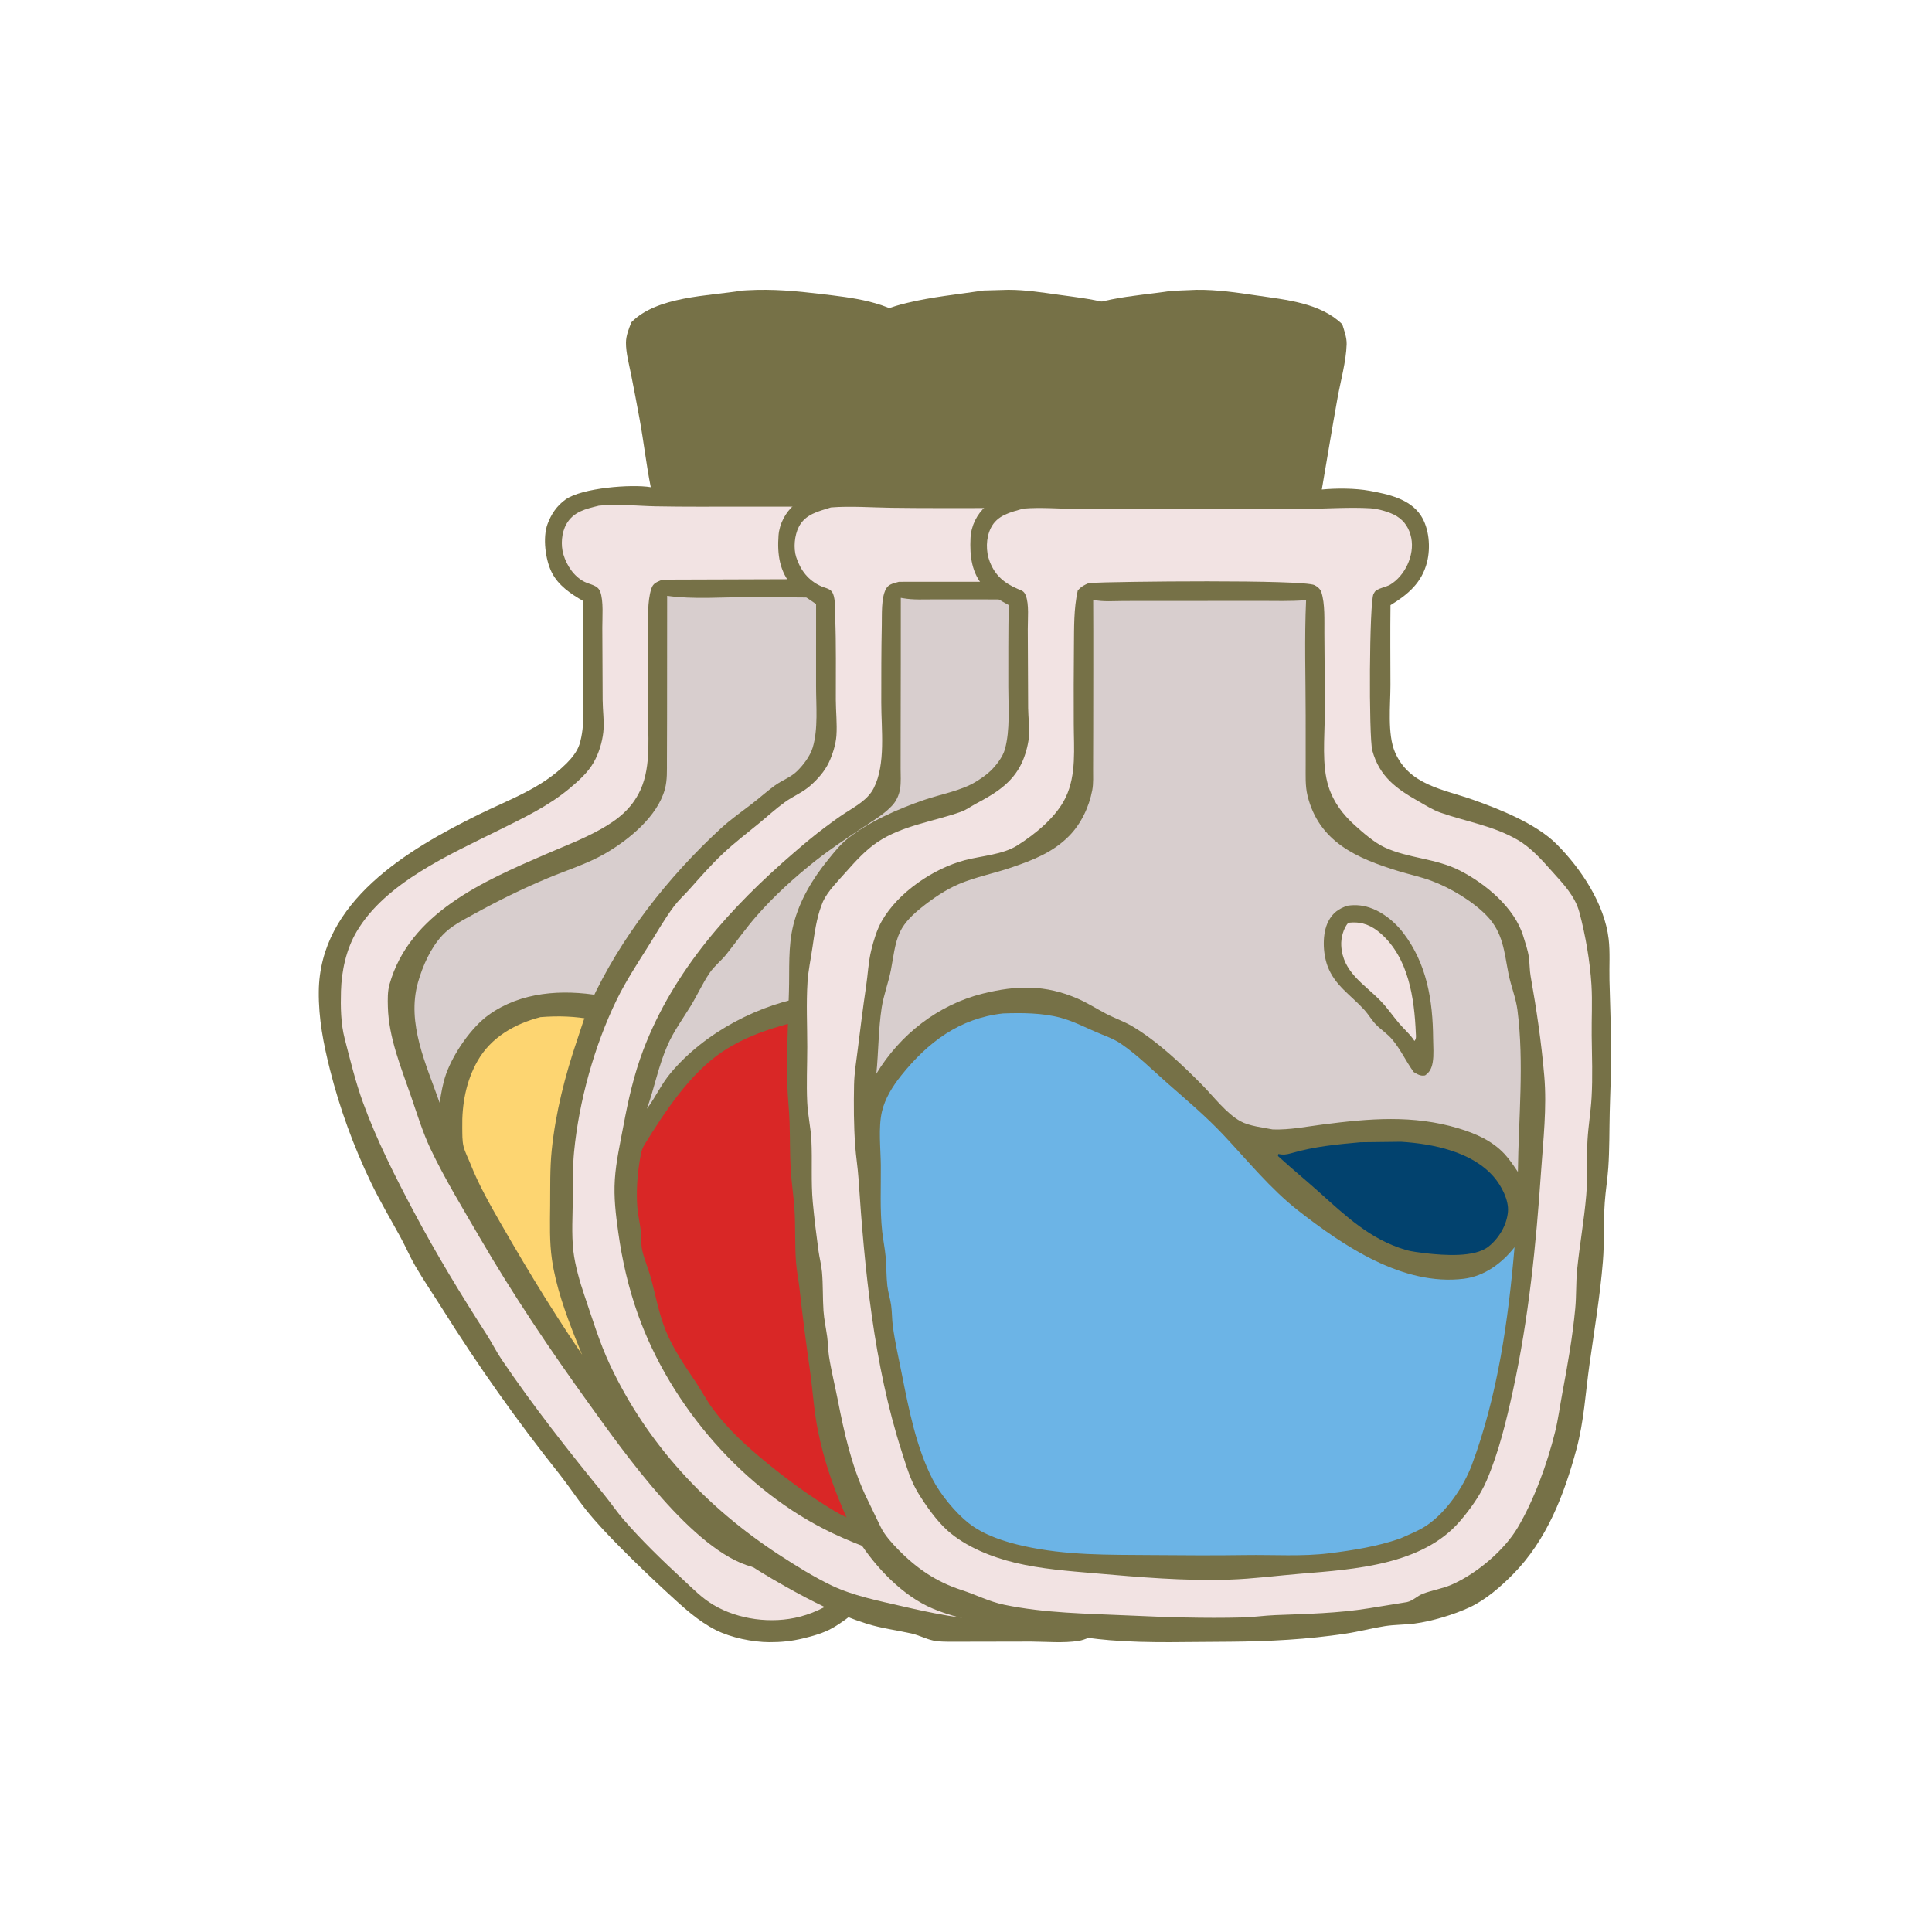 <svg width="200" height="200" viewBox="0 0 200 200" fill="none" xmlns="http://www.w3.org/2000/svg">
<path d="M63.819 51.744H95.637L100.94 52.805L102.531 55.721L101.736 59.434L98.289 61.82V76.668L100.41 80.38L114.728 88.335L120.827 92.843L125.334 97.88V110.077L117.38 127.577L106.508 145.343L94.046 160.721L83.971 168.676L78.668 169.206L72.039 166.29L61.168 155.684L47.91 137.388L36.508 115.115L33.592 104.774L34.918 98.676L40.221 90.987L48.44 86.479L59.046 80.38L61.168 76.403V61.82L58.251 59.434L57.455 56.517L57.721 53.865L59.312 52.54L63.819 51.744Z" fill="#F2E3E3"/>
<path d="M49.237 124.66L45.525 116.705L42.078 106.629V101.857L44.995 95.758L53.215 91.251L62.76 86.743L68.063 81.705V61.023H91.927V80.114L93.783 84.622L99.881 88.334L113.934 95.228L118.177 101.857L117.116 111.667L103.593 136.326L89.275 156.213L80.79 161.516L72.836 158.599L66.737 150.91L49.237 124.66Z" fill="#D8CECE"/>
<path d="M46.055 118.827L47.115 112.199L51.888 105.305L57.986 104.244L68.327 107.691L78.403 116.706L91.661 128.373L101.471 131.82L108.63 129.168L99.085 142.691L85.562 159.131L79.729 162.047L73.63 157.805L66.737 151.706L57.986 139.774L46.055 118.827Z" fill="#FDD571"/>
<path d="M86.623 118.825H82.381L88.479 125.719L94.578 130.227L100.146 131.553L107.305 130.227L109.161 127.31L107.305 121.742L103.328 118.825L96.699 117.234L86.623 118.825Z" fill="#EDB066"/>
<path d="M99.614 95.493L96.167 93.637L94.311 94.167L93.516 96.288L94.311 99.735L100.675 107.159L102.796 107.955V103.182L101.735 98.409L99.614 95.493Z" fill="#F2E3E3"/>
<path d="M64.881 35.57L65.676 33.714L70.714 31.592L79.995 30.797L91.661 32.388L94.048 34.774L91.661 48.827V51.744H68.063L64.881 35.57Z" fill="#767147"/>
<path d="M76.846 30.077L77.335 30.048C80.003 29.898 82.393 30.122 85.015 30.436C88.189 30.815 92.054 31.199 94.529 33.411C94.746 34.084 95.012 34.843 94.994 35.556C94.949 37.258 94.408 39.182 94.103 40.863C93.522 44.062 92.984 47.254 92.447 50.459L92.538 50.455C95.064 50.107 98.299 50.514 100.675 51.44C101.77 51.867 102.58 52.845 103.035 53.897C103.495 54.963 103.506 56.565 103.272 57.705C102.82 59.9 101.243 61.088 99.51 62.262C99.407 65.044 99.482 67.849 99.49 70.633C99.495 72.504 99.289 74.771 99.719 76.6C100.064 78.063 100.91 78.861 102.016 79.796C104.302 81.727 106.63 82.607 109.273 83.914C111.611 85.07 113.923 86.228 116.157 87.578C120.912 90.454 125.318 94.509 126.653 100.133C127.279 102.772 126.73 106.007 126.168 108.605C125.091 113.573 123.432 118.299 121.201 122.874C120.351 124.62 119.351 126.279 118.415 127.978C117.804 129.088 117.305 130.254 116.661 131.348C115.283 133.686 113.739 135.938 112.322 138.255C110.214 141.705 107.775 144.901 105.354 148.131C104.007 149.928 102.603 151.676 101.248 153.465C100.508 154.441 99.852 155.473 99.063 156.412C96.638 159.297 93.936 161.898 91.182 164.465C89.615 165.926 88.047 167.467 86.171 168.536C85.252 169.06 84.149 169.364 83.129 169.61C81.949 169.895 80.848 170.006 79.633 170C77.894 169.99 75.669 169.531 74.109 168.746C72.259 167.814 70.695 166.355 69.183 164.965C67.496 163.412 65.843 161.831 64.23 160.201C62.984 158.942 61.722 157.628 60.619 156.24C59.662 155.035 58.822 153.741 57.863 152.537C53.456 147.003 49.474 141.362 45.72 135.377C44.816 133.934 43.842 132.525 42.989 131.052C42.431 130.089 41.994 129.054 41.459 128.076C40.426 126.19 39.325 124.34 38.394 122.4C36.607 118.678 35.169 114.745 34.163 110.749C33.479 108.027 32.974 105.461 33.001 102.642C33.09 93.309 42.225 87.932 49.572 84.309C52.829 82.704 56.021 81.64 58.668 79.004C59.186 78.487 59.752 77.784 59.978 77.079C60.601 75.128 60.356 72.604 60.358 70.569C60.359 67.781 60.356 64.994 60.359 62.207C59.079 61.469 57.796 60.612 57.112 59.247C56.463 57.952 56.161 55.657 56.678 54.255C57.06 53.224 57.636 52.362 58.542 51.712C60.228 50.503 65.388 50.099 67.366 50.436C66.896 48.091 66.635 45.679 66.198 43.32C65.913 41.786 65.63 40.248 65.32 38.719C65.113 37.699 64.793 36.504 64.8 35.469C64.805 34.739 65.096 34.026 65.363 33.359C68.028 30.656 73.307 30.658 76.846 30.077ZM61.982 52.35C60.631 52.687 59.376 52.953 58.637 54.244C58.126 55.138 58.033 56.416 58.323 57.393C58.663 58.54 59.412 59.675 60.501 60.227C61.093 60.526 61.874 60.562 62.132 61.241C62.496 62.2 62.344 63.95 62.352 64.989C62.371 67.487 62.369 69.985 62.386 72.483C62.393 73.532 62.569 74.772 62.455 75.793C62.338 76.85 61.982 78.009 61.455 78.928C60.847 79.99 59.886 80.838 58.957 81.618C56.758 83.46 54.203 84.662 51.651 85.932C46.578 88.456 39.905 91.371 36.921 96.439C35.838 98.279 35.36 100.489 35.299 102.602C35.253 104.226 35.276 105.958 35.686 107.537C36.256 109.73 36.806 112.016 37.582 114.144C39.001 118.036 40.875 121.733 42.812 125.388C45.133 129.766 47.698 133.993 50.381 138.156C50.929 139.006 51.366 139.909 51.938 140.752C55.224 145.602 58.845 150.194 62.544 154.732C63.22 155.562 63.822 156.459 64.52 157.268C66.383 159.43 68.573 161.542 70.667 163.482C71.673 164.412 72.636 165.412 73.819 166.119C76.414 167.671 79.876 168.117 82.798 167.362C86.401 166.431 89.014 163.832 91.486 161.182C92.699 159.962 93.996 158.767 95.13 157.477C96.031 156.452 96.822 155.29 97.687 154.227C101.337 149.742 104.864 145.199 108.117 140.416C109.722 138.056 111.198 135.49 112.67 133.04C117.03 125.784 121.23 118.272 123.426 110.054C124.089 107.571 124.582 105.527 124.575 102.924C124.566 99.368 123.249 96.212 120.722 93.708C118.414 91.421 115.631 89.748 112.778 88.232C108.683 86.055 104.118 84.358 100.576 81.315C99.642 80.513 98.773 79.705 98.17 78.613C97.647 77.668 97.41 76.442 97.403 75.37C97.382 72.537 97.439 69.697 97.458 66.862C97.47 65.168 97.321 63.238 97.612 61.581C97.662 61.295 97.766 60.976 97.974 60.769C98.261 60.483 98.789 60.495 99.157 60.349C100.534 59.802 101.567 57.891 101.657 56.465C101.712 55.58 101.526 54.448 100.916 53.756C100.619 53.42 100.309 53.187 99.905 52.993L99.778 52.929C99.152 52.626 98.234 52.374 97.536 52.327C95.248 52.171 92.773 52.388 90.469 52.412C85.932 52.459 81.394 52.448 76.856 52.447C73.853 52.446 70.847 52.473 67.846 52.413C65.966 52.376 63.832 52.13 61.982 52.35ZM75.115 31.843C73.316 32.131 67.696 32.755 66.6 34.256C66.207 34.794 66.308 35.729 66.423 36.352C66.584 37.214 66.908 38.068 67.105 38.932C67.712 41.608 68.269 44.318 68.669 47.031C68.84 48.188 69.073 49.193 69.04 50.386C70.878 50.116 72.88 50.26 74.741 50.26C78.074 50.258 81.407 50.261 84.741 50.265L90.774 50.337C90.799 49.09 91.013 47.946 91.203 46.719C91.569 44.341 92.033 41.938 92.583 39.595C92.875 38.347 93.278 37.075 93.462 35.809C93.535 35.306 93.596 34.707 93.309 34.262C90.338 31.501 80.169 31.629 76.107 31.781L75.115 31.843Z" fill="#767147"/>
<path d="M68.556 60.002L89.209 59.934C90.189 59.952 91.683 59.793 92.322 60.695C92.535 60.996 92.53 61.51 92.561 61.866C92.66 62.986 92.716 64.085 92.729 65.21C92.761 68.136 92.769 71.062 92.757 73.988C92.749 75.649 92.63 77.425 92.801 79.076C92.893 79.959 93.144 80.923 93.498 81.739C93.982 82.854 94.802 83.921 95.758 84.674C97.644 86.159 99.995 87.048 102.181 87.984C104.558 89.002 106.878 90.085 109.176 91.271C111.581 92.511 113.973 93.848 115.861 95.812C118.087 98.129 119.808 100.887 119.725 104.2C119.661 106.758 118.729 109.375 117.9 111.776C117.124 114.025 116.42 116.425 115.425 118.586C114.741 120.07 113.892 121.473 113.098 122.9C111.642 125.518 110.184 128.084 108.616 130.64C106.495 134.099 104.366 137.582 102.074 140.931C101.104 142.347 100.038 143.684 99.037 145.076C95.507 149.986 91.888 154.667 87.512 158.863C86.583 159.691 85.656 160.487 84.581 161.121C82.527 162.333 80.167 162.812 77.839 162.194C71.75 160.576 64.633 150.391 61.007 145.369C56.96 139.762 53.094 134.015 49.614 128.029C47.899 125.077 46.049 122.05 44.585 118.967C43.743 117.191 43.18 115.311 42.54 113.459C41.514 110.488 40.234 107.402 40.152 104.222C40.132 103.469 40.115 102.629 40.32 101.903C42.395 94.533 50.039 91.223 56.469 88.439C58.355 87.623 60.297 86.891 62.098 85.891C63.93 84.872 65.388 83.742 66.293 81.785C67.475 79.232 67.057 75.878 67.055 73.127C67.053 70.559 67.06 67.99 67.089 65.423C67.104 64.016 66.998 62.312 67.416 60.967C67.614 60.329 68.003 60.271 68.556 60.002ZM69.063 61.676C69.063 65.895 69.058 70.115 69.054 74.334C69.053 75.812 69.052 77.29 69.041 78.767C69.035 79.75 69.089 80.733 68.83 81.69C68.059 84.536 65.061 86.967 62.598 88.386C60.798 89.423 58.646 90.093 56.726 90.896C54.105 91.992 51.557 93.244 49.072 94.619C47.898 95.268 46.709 95.843 45.783 96.835C44.581 98.122 43.743 100.016 43.268 101.7C42.07 105.948 44.131 110.212 45.51 114.152C45.677 113.158 45.836 112.145 46.174 111.192C46.925 109.073 48.776 106.359 50.607 105.049C53.932 102.671 58.178 102.396 62.131 103.067C64.196 103.417 67.059 104.655 68.761 105.846C69.773 106.553 70.412 107.522 71.294 108.35C73.085 110.031 75.02 111.576 76.744 113.325C77.835 114.432 78.971 115.971 80.337 116.718C81.97 117.613 84.959 117.744 86.74 117.383C91.971 116.498 97.104 115.972 102.282 117.385C103.53 117.725 104.926 118.152 105.996 118.903C107.701 120.101 108.948 121.996 109.614 123.953C111.545 119.648 113.819 115.599 115.393 111.123C116.639 107.577 117.618 104.35 116.218 100.647C115.739 99.378 115.089 97.975 114.175 96.962C113.134 95.808 111.77 95.139 110.425 94.405C108.407 93.306 106.357 92.299 104.258 91.364C101.952 90.338 99.438 89.58 97.226 88.374C95.781 87.588 94.201 86.313 93.087 85.129C92.417 84.415 91.683 83.57 91.314 82.659C91.075 82.069 90.91 81.499 90.851 80.86C90.653 78.723 90.814 76.439 90.811 74.285C90.807 70.098 90.767 65.907 90.821 61.721C86.443 61.968 81.979 61.808 77.591 61.808C74.842 61.808 71.768 62.068 69.063 61.676ZM55.94 105.293C53.292 105.986 50.834 107.376 49.442 109.817C48.235 111.933 47.808 114.335 47.854 116.745C47.865 117.356 47.838 118.101 47.989 118.691C48.138 119.277 48.454 119.866 48.677 120.43C49.551 122.646 50.712 124.688 51.898 126.752C54.841 131.878 57.975 137.009 61.378 141.843C63.469 144.812 65.712 147.601 67.932 150.468C68.718 151.482 69.416 152.634 70.261 153.59C71.98 155.532 73.916 157.529 76.22 158.759C77.872 159.642 79.616 160.169 81.445 159.595C84.906 158.51 87.486 155.92 89.822 153.258C91.472 150.975 93.263 148.831 94.967 146.593C97.432 143.356 99.713 140.04 101.885 136.601C102.755 135.222 103.685 133.887 104.472 132.457C101.742 133.629 98.383 132.796 95.727 131.716C93.041 130.623 90.544 128.958 88.21 127.263C87.403 126.677 86.519 126.149 85.777 125.485C83.117 123.104 80.845 120.403 78.343 117.884C76.168 115.694 73.811 113.637 71.493 111.6C69.934 110.228 68.176 108.395 66.367 107.401C63.033 105.567 59.695 104.989 55.94 105.293ZM92.252 118.893C90.446 119.012 88.771 119.227 87.003 119.614C86.181 119.795 85.075 120.303 84.263 120.127C84.268 120.434 84.488 120.559 84.702 120.767C85.965 121.992 87.34 123.076 88.661 124.236C91.267 126.523 93.897 129.097 97.39 129.953C98.291 130.173 99.257 130.231 100.183 130.305C101.666 130.454 104.522 130.483 105.736 129.509C106.658 128.768 107.569 127.272 107.687 126.077C107.807 124.85 107.105 123.399 106.317 122.479C104.139 119.936 100.263 119.062 97.05 118.864L92.252 118.893Z" fill="#767147"/>
<path d="M95.201 93.03C95.573 93.003 95.948 92.981 96.319 93.026C98.232 93.262 99.728 94.402 100.875 95.91C103.21 98.982 103.83 102.686 103.859 106.46C103.866 107.313 103.942 108.262 103.803 109.104C103.715 109.638 103.548 110.046 103.103 110.375C102.576 110.449 102.296 110.288 101.852 110.047C101.095 108.999 100.573 107.8 99.737 106.798C99.228 106.189 98.543 105.746 98 105.168C97.473 104.606 97.086 103.923 96.535 103.382C95.205 102.075 93.651 101.059 93.066 99.179C92.604 97.695 92.452 95.93 93.219 94.516C93.693 93.643 94.267 93.301 95.201 93.03ZM95.499 94.639C94.839 95.094 94.671 95.504 94.533 96.306C94.315 97.57 94.677 98.787 95.413 99.82L101.685 106.52L101.879 106.916L102.038 106.857C102.194 106.143 102.044 105.348 101.976 104.624C101.721 101.929 101.348 99.768 99.833 97.443C98.938 96.07 97.785 95.028 96.145 94.695C95.93 94.65 95.719 94.632 95.499 94.639Z" fill="#767147"/>
<path d="M89.887 51.744H111.099L124.356 52.274L127.538 55.456L126.743 59.434L123.296 62.35L123.561 77.994L125.682 80.38L130.985 84.623L137.879 90.987L143.182 98.676L147.424 107.161L149.546 115.911L150.606 126.782L148.22 138.184L142.121 149.585L134.697 158.07L125.417 164.434L115.871 167.881L107.121 168.941H96.25L86.97 166.024L77.955 160.456L70.265 153.827L64.432 146.403L60.19 136.593L58.068 127.312L58.864 116.176L61.25 107.161L65.228 98.676L69.735 93.108L76.629 85.683L84.053 80.38L85.909 77.464V62.88L84.053 61.29L81.932 58.108V54.661L84.584 52.274L89.887 51.744Z" fill="#F2E3E3"/>
<path d="M91.741 81.706L92.536 61.289H115.339L116.665 81.706L122.498 85.948L130.188 93.372L137.082 101.592L141.324 110.077L142.915 121.744V127.842L139.203 123.6L131.513 121.744H122.498L115.339 122.804L112.423 120.948L101.286 110.872L93.862 105.835L84.847 104.244L78.748 105.835L72.65 109.281L68.672 114.319L65.756 116.971L67.082 109.281L71.589 101.592L78.748 92.577L86.703 85.948L91.741 81.706Z" fill="#D8CECE"/>
<path d="M123.559 95.493L120.112 93.637L118.256 94.167L117.461 96.288L118.256 99.735L124.62 107.159L126.741 107.955V103.182L125.681 98.409L123.559 95.493Z" fill="#F2E3E3"/>
<path d="M64.961 127.309V119.089L72.65 109.809L77.423 106.627L84.847 104.506L93.597 105.832L100.491 110.339L109.506 118.559L117.196 125.983L129.658 134.733H138.408L142.65 131.021L141.059 137.915L133.105 149.316L123.559 156.741L110.832 161.779H101.022L89.885 159.392L80.87 153.824L72.65 146.665L67.347 137.65L64.961 127.309Z" fill="#D92726"/>
<path d="M123.559 130.229L115.604 123.6L119.582 122.274L124.089 121.744L132.044 122.009L138.938 123.865L141.589 127.577V131.29L138.142 134.737H129.392L123.559 130.229Z" fill="#6E1702"/>
<path d="M89.356 35.57L90.151 33.714L95.189 31.592L104.469 30.797L116.136 32.388L118.522 34.774L116.136 48.827V51.744H92.537L89.356 35.57Z" fill="#767147"/>
<path d="M101.82 30.072L104.382 30C106.186 30.002 107.863 30.273 109.645 30.52C112.662 30.938 116.708 31.318 118.947 33.56C119.151 34.191 119.391 34.88 119.387 35.55C119.379 36.925 118.927 38.471 118.689 39.833C118.061 43.431 117.367 46.996 116.848 50.614C118.607 50.446 120.729 50.522 122.45 50.903C124.283 51.308 126.136 51.749 127.182 53.469C127.941 54.718 128.048 56.498 127.71 57.904C127.173 60.15 125.803 61.34 123.937 62.513L123.911 63.811C123.899 66.415 123.913 69.019 123.92 71.624C123.926 73.45 123.747 75.574 124.249 77.343C124.526 78.32 125.156 79.177 125.894 79.861C126.643 80.558 127.656 80.921 128.448 81.566C129.99 82.82 131.649 83.963 133.157 85.251C134.697 86.565 136.164 88.084 137.589 89.527C139.01 90.967 140.267 92.772 141.484 94.392C143.65 97.275 145.725 100.406 147.208 103.706C148.632 106.874 149.588 110.414 150.314 113.791C150.709 115.628 151.143 117.524 151.32 119.397C151.554 121.869 151.479 124.451 151.467 126.931C151.446 131.137 150.227 135.04 148.666 138.907C145.763 146.095 141.87 152.199 136.327 157.672C133.609 160.355 130.374 162.398 127.061 164.256C124.411 165.741 121.698 167.142 118.787 168.065C117.145 168.584 115.399 168.827 113.719 169.204C113.01 169.363 112.357 169.755 111.654 169.866C110.102 170.11 108.334 169.949 106.758 169.937L98.495 169.953C97.873 169.947 97.19 169.959 96.581 169.823C95.821 169.653 95.105 169.265 94.318 169.091C92.795 168.754 91.218 168.555 89.728 168.088C86.769 167.159 83.987 165.739 81.299 164.224C77.794 162.249 74.488 160.15 71.647 157.251C68.121 153.654 64.987 149.672 62.579 145.237C61.404 143.073 60.468 140.809 59.563 138.524C58.534 135.925 57.543 133.164 57.137 130.38C56.872 128.572 56.933 126.622 56.95 124.797C56.967 122.908 56.921 120.972 57.111 119.093C57.505 115.198 58.503 111.307 59.761 107.612C60.187 106.359 60.57 105.026 61.121 103.823C64.209 97.081 69.171 90.772 74.606 85.77C75.619 84.837 76.76 84.041 77.851 83.201C78.647 82.589 79.4 81.908 80.209 81.318C80.968 80.765 81.863 80.477 82.541 79.802C83.191 79.154 83.865 78.267 84.133 77.38C84.71 75.469 84.478 73.035 84.479 71.052C84.48 68.212 84.476 65.372 84.481 62.532C83.647 61.925 82.759 61.477 82.052 60.698C80.689 59.197 80.45 57.368 80.594 55.425C80.681 54.245 81.307 53.033 82.216 52.269C82.932 51.667 83.723 51.45 84.606 51.204C86.854 50.577 89.204 50.422 91.529 50.654C91.118 47.143 90.412 43.65 89.761 40.176C89.488 38.717 88.941 36.986 88.955 35.507C88.962 34.762 89.284 34.02 89.565 33.343C90.728 32.251 92.361 31.73 93.877 31.362C96.491 30.727 99.163 30.473 101.82 30.072ZM86.018 52.529C84.7 52.947 83.36 53.218 82.681 54.563C82.245 55.427 82.126 56.746 82.422 57.669C82.862 59.034 83.681 60.094 85.004 60.687C85.521 60.918 86.022 60.917 86.245 61.483C86.5 62.134 86.43 63.203 86.458 63.911C86.572 66.745 86.514 69.598 86.524 72.436C86.528 73.635 86.67 74.963 86.587 76.147C86.524 77.051 86.19 78.118 85.805 78.927C85.364 79.852 84.659 80.647 83.894 81.322C83.077 82.043 82.097 82.425 81.231 83.052C80.312 83.716 79.436 84.523 78.557 85.243C77.304 86.267 75.995 87.274 74.818 88.383C73.583 89.547 72.473 90.826 71.344 92.09C70.833 92.662 70.249 93.189 69.787 93.8C68.79 95.122 67.954 96.616 67.07 98.016C65.938 99.807 64.776 101.586 63.844 103.491C61.538 108.208 59.929 114.017 59.426 119.259C59.276 120.814 59.312 122.415 59.299 123.977C59.284 125.79 59.149 127.746 59.359 129.546C59.525 130.962 60.024 132.71 60.483 134.054C61.295 136.437 62.056 138.969 63.125 141.247C66.975 149.462 73.098 156.03 80.654 160.954C82.383 162.08 84.245 163.249 86.109 164.137C88.305 165.184 90.92 165.706 93.287 166.254C96.391 166.972 99.518 167.625 102.711 167.763C108.394 168.008 114.14 166.609 119.571 165.074C120.516 164.781 121.475 164.5 122.364 164.064C123.008 163.748 123.584 163.317 124.217 162.984C129.888 160 135.291 155.75 139.335 150.745C141.413 148.174 143.209 145.214 144.747 142.289C145.66 140.551 146.287 138.654 146.939 136.807C147.808 134.344 148.716 131.755 149.057 129.15C149.23 127.828 149.149 126.411 149.144 125.078C149.137 123.368 149.177 121.631 149.034 119.927C148.745 116.491 147.949 112.881 146.917 109.591C146.228 107.4 145.422 105.205 144.372 103.158C143.343 101.151 142.082 99.247 140.884 97.338C140.084 96.061 139.304 94.672 138.363 93.497C135.74 90.226 132.597 87.462 129.351 84.842C128.559 84.202 127.784 83.487 126.959 82.895C126.405 82.497 125.772 82.217 125.201 81.845C124.287 81.248 123.447 80.351 122.84 79.451C122.3 78.648 121.964 77.456 121.862 76.5C121.691 74.9 121.718 62.297 122.16 61.402C122.464 60.787 123.483 60.707 124.052 60.314C125.569 59.269 126.525 57.084 125.988 55.272C125.747 54.457 125.32 53.676 124.537 53.276C123.867 52.934 122.768 52.552 122.014 52.514C119.848 52.403 117.617 52.566 115.444 52.579C110.979 52.607 106.514 52.594 102.049 52.594C98.799 52.594 95.549 52.611 92.3 52.566C90.257 52.538 88.045 52.368 86.018 52.529ZM99.669 31.856C97.058 32.166 93.904 32.501 91.571 33.773C91.348 33.894 90.93 34.081 90.779 34.285C90.371 34.836 90.465 35.816 90.586 36.457C90.807 37.619 91.223 38.803 91.492 39.968C92.054 42.409 92.504 44.916 92.88 47.393C93.045 48.475 93.288 49.509 93.23 50.611L108.54 50.496L115.122 50.622C115.247 47.019 116.173 43.17 116.964 39.646C117.257 38.344 117.719 37.008 117.863 35.684C117.916 35.199 117.962 34.641 117.614 34.257C117.299 33.909 116.653 33.669 116.222 33.474C114.761 32.813 113.118 32.517 111.54 32.274C110.398 32.099 109.266 31.872 108.11 31.796C106.118 31.664 104.069 31.751 102.072 31.771L99.669 31.856Z" fill="#767147"/>
<path d="M93.061 60.227L115.023 60.215C115.549 60.249 116.189 60.36 116.54 60.795L116.616 60.9C116.976 61.385 116.95 62.342 117.004 62.939C117.299 66.179 117.144 69.576 117.138 72.833C117.133 75.588 116.615 79.503 118.109 81.927C118.717 82.914 119.988 83.59 120.934 84.22C121.898 84.862 122.823 85.544 123.737 86.256C126.016 88.032 128.094 89.965 130.156 91.984C131.636 93.431 133.185 94.862 134.536 96.432C135.616 97.687 136.559 99.112 137.465 100.495C139.774 104.019 141.57 107.575 142.74 111.631C143.44 114.058 143.86 116.581 144.265 119.07C144.491 120.461 144.819 121.76 144.854 123.183C144.888 124.57 144.638 125.918 144.446 127.285C143.686 132.695 142.109 137.564 139.459 142.343C138.687 143.737 137.684 145.034 136.75 146.325C133.055 151.434 128.343 155.633 122.699 158.484C120.032 159.832 117.161 160.81 114.296 161.638C112.743 161.987 111.163 162.471 109.587 162.687C108.174 162.881 106.668 162.889 105.24 162.912C103.227 162.945 101.027 162.98 99.03 162.725C97.751 162.562 96.461 162.199 95.211 161.887C92.103 161.111 89.109 160.098 86.209 158.727C77.058 154.401 69.42 145.558 66.036 136.057C65.055 133.304 64.405 130.468 64.002 127.574C63.741 125.704 63.527 123.99 63.648 122.094C63.765 120.251 64.205 118.324 64.544 116.501C65.037 113.857 65.637 111.201 66.597 108.682C69.739 100.435 75.626 93.92 82.221 88.24C83.245 87.358 84.279 86.487 85.362 85.677C86.052 85.162 86.746 84.645 87.469 84.177C88.56 83.472 89.836 82.792 90.448 81.59C91.713 79.108 91.227 75.483 91.23 72.754C91.233 70.073 91.224 67.388 91.283 64.708C91.307 63.648 91.209 61.925 91.703 60.989L91.761 60.891C92.019 60.447 92.598 60.36 93.061 60.227ZM83.611 105.472C80.518 106.215 77.48 107.073 74.796 108.863C71.421 111.114 68.806 115.112 66.701 118.516C66.36 119.067 66.276 119.821 66.178 120.453C65.957 121.871 65.865 123.519 65.976 124.954C66.04 125.779 66.241 126.588 66.332 127.409C66.405 128.076 66.336 128.783 66.484 129.438C66.685 130.326 67.063 131.195 67.314 132.073C67.852 133.958 68.159 135.84 68.889 137.679C69.65 139.594 70.895 141.395 72.04 143.098C72.661 144.023 73.169 145.018 73.84 145.913C75.41 148.008 77.241 149.673 79.248 151.323C81.54 153.209 83.808 154.865 86.354 156.399C87.514 157.098 88.866 157.609 90.127 158.095C93.588 159.427 97.251 160.344 100.931 160.779C102.016 160.907 103.165 161.099 104.257 161.089C106.958 161.062 110.07 160.49 112.678 159.82C115.372 159.128 117.977 158.244 120.513 157.101C121.714 156.564 122.721 155.881 123.834 155.192C127.706 152.796 131.469 149.803 134.301 146.21C135.233 145.027 135.975 143.681 136.789 142.415C137.879 140.723 138.949 139.049 139.679 137.161C140.018 136.285 140.338 135.325 140.507 134.401C139.902 134.892 139.271 135.449 138.572 135.798C136.985 136.589 134.941 136.657 133.202 136.478C128.931 136.038 124.897 133.367 121.499 130.927C120.64 130.31 119.708 129.749 118.919 129.041C116.187 126.585 113.812 123.781 111.226 121.189C109.235 119.192 107.086 117.319 104.971 115.454C98.911 110.11 92.182 104.793 83.611 105.472ZM93.251 61.886C93.26 66.408 93.24 70.93 93.236 75.452C93.235 76.814 93.237 78.176 93.231 79.537C93.229 80.225 93.29 80.984 93.177 81.66C93.069 82.309 92.788 82.939 92.333 83.414L92.255 83.496C91.417 84.365 90.299 85.003 89.301 85.672C87.659 86.772 85.988 87.872 84.435 89.096C82.28 90.796 80.145 92.737 78.338 94.799C77.216 96.079 76.261 97.447 75.207 98.773C74.668 99.45 73.955 99.992 73.466 100.708C72.724 101.797 72.167 103.058 71.47 104.187C70.661 105.498 69.73 106.778 69.107 108.193C68.171 110.319 67.743 112.601 66.972 114.782C67.852 113.592 68.453 112.245 69.412 111.095C72.955 106.85 78.696 103.859 84.156 103.059C86.22 102.756 88.165 103.15 90.14 103.732C93.844 104.823 97.518 106.694 100.601 109.024C102.191 110.226 103.85 111.413 105.356 112.714C107.874 114.889 110.14 117.275 112.53 119.578C114.258 120.877 116.834 121.263 118.963 120.962C122.871 120.408 127.108 119.666 131.062 119.973C132.364 120.075 133.685 120.374 134.95 120.687C136.55 121.082 138.313 121.695 139.64 122.681C140.831 123.565 141.635 124.848 142.45 126.063C142.469 122.721 142.092 119.786 141.505 116.512C140.989 113.632 140.504 110.867 139.276 108.168C138.574 106.627 137.513 105.243 136.647 103.794C136.039 102.776 135.54 101.512 134.835 100.582C134.237 99.791 133.45 99.13 132.83 98.341C131.474 96.617 130.261 94.944 128.706 93.372C126.68 91.323 124.541 89.432 122.186 87.766C120.938 86.882 119.662 86.04 118.392 85.188C117.493 84.586 116.47 83.959 115.743 83.148C115.394 82.76 115.271 82.125 115.221 81.623C115.008 79.477 115.169 77.172 115.167 75.011C115.163 70.796 115.148 66.58 115.17 62.365L115.172 61.97C110.812 62.264 106.332 62.046 101.956 62.049C100.222 62.05 98.488 62.05 96.754 62.047C95.667 62.045 94.547 62.117 93.474 61.924L93.334 61.901L93.251 61.886ZM125.306 122.327C123.611 122.421 121.974 122.678 120.308 122.994C119.045 123.233 118.228 123.632 116.89 123.553C118.466 124.848 120.064 126.196 121.566 127.578C124.089 129.9 126.643 132.255 129.971 133.358C130.967 133.688 132.027 133.786 133.064 133.906C134.772 133.963 137.805 134.236 139.142 132.97C140.185 131.982 140.946 130.728 140.985 129.26C141.016 128.031 140.113 126.515 139.276 125.656C136.82 123.133 132.363 122.287 128.948 122.27L125.306 122.327Z" fill="#767147"/>
<path d="M119.708 93.508L120.101 93.485C121.684 93.457 123.363 94.41 124.455 95.506C127.667 98.728 128.311 103.295 128.328 107.647C128.333 108.782 128.484 110.091 127.621 110.96C126.985 111.159 126.847 110.957 126.268 110.665C125.625 109.662 125.094 108.535 124.329 107.618C123.726 106.895 122.982 106.346 122.349 105.662C121.856 105.13 121.463 104.511 120.948 104.001C119.665 102.728 118.01 101.581 117.437 99.772C116.981 98.335 116.812 96.452 117.562 95.079C118.086 94.121 118.709 93.823 119.708 93.508ZM119.485 95.291C118.786 96.543 118.699 97.76 119.106 99.12C119.625 100.849 121.854 102.27 123.071 103.565C123.717 104.253 124.241 105.035 124.852 105.751C125.335 106.317 125.886 106.799 126.318 107.41L126.467 107.533C126.643 106.888 126.499 106.115 126.442 105.45C126.243 103.122 125.999 100.96 124.817 98.892C124 97.463 122.818 95.794 121.126 95.34C120.572 95.191 120.045 95.187 119.485 95.291Z" fill="#767147"/>
<path d="M105.284 51.744H111.912H136.306H143.2L146.647 54.13L147.177 58.108L145.056 60.759L142.67 61.82V70.04V74.547L143.73 79.32L148.238 82.502L156.988 85.683L162.026 90.191L165.473 97.88V122.54L162.821 144.547L159.109 156.479L153.541 164.699L143.2 167.35L131.268 168.146L118.806 168.941L109.261 168.146L99.185 166.024L91.496 160.721L86.458 152.502L83.806 137.653L82.481 126.782V100.797V95.759L85.662 90.987L90.435 86.214L100.511 82.767L104.753 78.259V61.82L102.102 59.964L101.306 57.578V54.13L105.284 51.744Z" fill="#F2E3E3"/>
<path d="M109.524 104.506L105.281 103.711L95.736 106.628L89.902 113.787V118.294L91.493 138.181L94.675 150.908L98.918 157.802L105.281 161.249L118.539 162.575L141.077 161.249L149.561 157.802L154.599 148.787L156.986 137.12L157.781 125.188L155.395 129.165L151.948 130.756H144.524L134.978 124.393L126.228 115.378L116.152 106.628L109.524 104.506Z" fill="#6CB4E6"/>
<path d="M142.402 117.234L131.796 118.03L130.205 118.825L134.713 123.863L143.993 130.492H148.501H153.273L156.19 127.575L157.251 123.863L155.129 120.681L150.357 118.03L142.402 117.234Z" fill="#02426E"/>
<path d="M111.911 78.257L112.442 62.348V61.553H136.04V81.704L142.139 88.333L150.358 90.454L156.192 95.227L157.517 100.265L158.843 112.727L157.517 125.189L154.07 119.621L144.79 116.704L131.267 118.03V120.416L121.192 110.871L113.767 105.038L105.813 103.447L98.124 105.833L92.025 111.401L89.639 113.522L90.699 100L93.086 94.166L98.124 90.984L105.813 88.333L111.116 83.826L111.911 78.257Z" fill="#D8CECE"/>
<path d="M142.934 95.225L140.017 94.43L138.426 95.225L137.631 98.142L139.487 101.589L144.26 106.362L147.176 109.278L146.646 101.589L144.79 97.612L142.934 95.225Z" fill="#F2E3E3"/>
<path d="M109.525 35.57L110.321 33.714L115.359 31.592L124.639 30.797L136.306 32.388L138.692 34.774L136.306 48.827V51.744H112.707L109.525 35.57Z" fill="#767147"/>
<path d="M121.259 30.108L123.85 30.002C126.012 29.976 128.032 30.283 130.159 30.597C133.148 31.038 136.687 31.354 138.95 33.565C139.151 34.213 139.426 34.95 139.405 35.634C139.35 37.433 138.778 39.437 138.458 41.215C137.89 44.368 137.381 47.522 136.833 50.676C138.337 50.53 140.299 50.535 141.786 50.807C143.696 51.157 145.959 51.641 147.088 53.367C147.951 54.686 148.107 56.667 147.73 58.178C147.193 60.328 145.747 61.544 143.943 62.645C143.909 65.396 143.933 68.15 143.939 70.901C143.944 72.923 143.599 75.995 144.411 77.874C145.883 81.277 149.383 81.694 152.49 82.791C155.255 83.767 159.028 85.275 161.134 87.382C163.665 89.914 166.097 93.567 166.525 97.193C166.688 98.578 166.576 100.066 166.611 101.467C166.67 103.861 166.765 106.249 166.787 108.644C166.806 110.829 166.687 112.972 166.637 115.148C166.592 117.049 166.619 118.98 166.489 120.876C166.407 122.081 166.207 123.279 166.123 124.485C165.981 126.515 166.095 128.564 165.93 130.591C165.64 134.151 165.036 137.726 164.54 141.263C164.126 144.213 163.975 147.119 163.193 150.017C161.919 154.735 160.128 159.414 156.642 162.949C155.353 164.256 153.811 165.606 152.139 166.388C150.522 167.144 148.201 167.839 146.44 168.069C145.421 168.202 144.4 168.176 143.375 168.334C142.021 168.543 140.693 168.903 139.341 169.108C135.31 169.719 131.409 169.917 127.336 169.952C123.217 169.952 118.988 170.132 114.885 169.794C111.702 169.532 108.657 168.902 105.516 168.417C104.116 168.201 102.653 168.259 101.277 167.936C99.554 167.53 97.557 167.033 95.969 166.251C92.942 164.76 90.253 161.771 88.528 158.923C88 158.051 87.62 157.055 87.217 156.121C86.129 153.605 85.242 150.888 84.691 148.201C84.252 146.063 84.136 143.879 83.827 141.727C83.427 138.936 83.071 136.155 82.76 133.354C82.661 132.462 82.473 131.579 82.405 130.684C82.264 128.841 82.363 126.979 82.241 125.133C82.149 123.755 81.932 122.387 81.851 121.008C81.756 119.394 81.789 117.772 81.737 116.156C81.695 114.878 81.535 113.603 81.508 112.327C81.439 109.128 81.567 105.919 81.669 102.723C81.744 100.386 81.559 97.993 82.136 95.717C82.769 93.215 84.118 90.968 85.733 88.987C86.329 88.256 86.928 87.487 87.662 86.888C89.883 85.075 93.001 83.724 95.696 82.798C97.377 82.221 99.532 81.851 101.031 80.918C101.57 80.582 102.107 80.227 102.562 79.782C103.135 79.223 103.811 78.347 104.027 77.564C104.582 75.544 104.378 73.169 104.379 71.085C104.379 68.267 104.371 65.45 104.42 62.633C103.475 62.13 102.652 61.615 101.918 60.819C100.575 59.36 100.377 57.574 100.468 55.682C100.528 54.43 101.129 53.221 102.068 52.39C102.758 51.781 103.436 51.589 104.29 51.331C106.626 50.623 109.086 50.509 111.516 50.679C111.095 49.128 111.002 47.464 110.712 45.879C110.326 43.76 109.933 41.638 109.522 39.524C109.275 38.255 108.884 36.849 108.866 35.562C108.855 34.821 109.209 34.04 109.471 33.361C112.528 30.78 117.456 30.705 121.259 30.108ZM105.934 52.648C104.621 53.032 103.242 53.306 102.573 54.653C102.053 55.7 102.042 57.07 102.459 58.144C103.019 59.588 103.964 60.362 105.35 60.962C105.771 61.144 105.992 61.163 106.181 61.628C106.548 62.532 106.386 64.147 106.394 65.141C106.417 67.867 106.412 70.594 106.432 73.32C106.439 74.277 106.615 75.467 106.504 76.395C106.405 77.219 106.13 78.219 105.774 78.979C104.781 81.097 102.985 82.158 101.015 83.207C100.485 83.49 100.031 83.842 99.457 84.045C96.607 85.055 93.401 85.455 90.836 87.176C89.588 88.013 88.542 89.18 87.549 90.297C86.782 91.161 85.687 92.261 85.2 93.315L85.096 93.58L85.029 93.753C84.528 95.066 84.308 96.67 84.108 98.062C83.935 99.26 83.668 100.476 83.593 101.683C83.453 103.891 83.568 106.168 83.567 108.383C83.566 110.284 83.474 112.21 83.563 114.108C83.626 115.433 83.933 116.734 83.997 118.057C84.1 120.172 83.943 122.344 84.138 124.445C84.29 126.094 84.503 127.82 84.727 129.463C84.826 130.2 85.023 130.921 85.091 131.663C85.213 132.999 85.155 134.35 85.247 135.688C85.308 136.595 85.508 137.496 85.632 138.397C85.723 139.059 85.715 139.733 85.816 140.393C86.051 141.917 86.439 143.454 86.736 144.97C87.388 148.31 88.123 151.6 89.553 154.724L91.193 158.124C91.61 158.961 92.355 159.768 93.007 160.435C94.902 162.37 96.943 163.761 99.528 164.595C101.055 165.089 102.379 165.796 103.96 166.124C108.192 167.001 112.468 167.031 116.761 167.231C120.735 167.415 124.636 167.542 128.623 167.44C129.765 167.411 130.893 167.239 132.03 167.196C135.286 167.071 138.487 167.007 141.714 166.488L145.649 165.848C146.277 165.711 146.711 165.206 147.297 164.983C148.266 164.614 149.307 164.463 150.277 164.041C152.823 162.93 155.7 160.518 157.111 158.136C158.817 155.257 160.182 151.48 160.982 148.23C161.309 146.899 161.483 145.535 161.736 144.189C162.28 141.291 162.789 138.412 163.067 135.472C163.195 134.125 163.13 132.763 163.266 131.416C163.524 128.861 163.985 126.323 164.204 123.758C164.366 121.865 164.23 119.95 164.336 118.052C164.419 116.573 164.672 115.105 164.758 113.626C164.881 111.497 164.797 109.328 164.771 107.195C164.75 105.461 164.853 103.686 164.747 101.959C164.599 99.533 164.129 96.824 163.505 94.469C163.052 92.754 161.829 91.504 160.672 90.21C159.614 89.024 158.499 87.758 157.113 86.951C154.582 85.476 151.818 85.072 149.119 84.124C148.333 83.849 147.601 83.379 146.878 82.97C144.554 81.656 142.808 80.403 142.063 77.701C141.686 76.331 141.745 62.244 142.191 61.472L142.252 61.378L142.302 61.288C142.54 60.911 143.49 60.776 143.905 60.527C145.446 59.605 146.444 57.481 146.097 55.7C145.911 54.747 145.428 53.949 144.594 53.436C143.894 53.006 142.662 52.661 141.845 52.615C139.682 52.492 137.422 52.657 135.248 52.675C130.983 52.71 126.717 52.704 122.452 52.704C118.815 52.703 115.176 52.711 111.538 52.685C109.697 52.671 107.761 52.497 105.934 52.648ZM119.687 31.887C117.21 32.277 114.408 32.425 112.121 33.502C111.591 33.752 111.01 33.991 110.607 34.423C110.339 34.953 110.392 35.716 110.477 36.293C110.599 37.136 110.947 38.007 111.143 38.847C111.788 41.621 112.359 44.442 112.777 47.257C112.953 48.442 113.215 49.44 113.151 50.658C115.114 50.41 117.174 50.543 119.153 50.547C122.408 50.553 125.663 50.55 128.919 50.552C130.909 50.558 133.191 50.343 135.142 50.671C135.116 49.264 135.396 47.937 135.629 46.557C136.026 44.218 136.464 41.869 136.998 39.556C137.392 37.85 137.964 36.187 137.904 34.418C136.956 33.886 136.012 33.353 134.972 33.018C131.367 31.858 127.359 31.79 123.617 31.798C122.323 31.801 120.971 31.726 119.687 31.887Z" fill="#767147"/>
<path d="M112.744 60.346C115.462 60.191 134.942 59.975 136.091 60.577C136.376 60.726 136.676 60.972 136.779 61.281C137.185 62.485 137.087 64.277 137.1 65.561C137.129 68.382 137.138 71.202 137.135 74.023C137.134 76.36 136.816 79.2 137.531 81.435C138.044 83.043 139.004 84.31 140.248 85.433C141.115 86.216 142.267 87.221 143.327 87.717C145.807 88.875 148.628 88.842 151.132 90.124C153.787 91.483 156.786 93.963 157.682 96.9C157.897 97.605 158.159 98.338 158.263 99.069C158.358 99.734 158.335 100.416 158.453 101.076C159.061 104.486 159.565 107.923 159.861 111.377C160.143 114.673 159.755 117.976 159.531 121.256C159.013 128.857 158.25 136.473 156.624 143.931C155.938 147.075 155.164 150.298 153.893 153.269C153.247 154.778 152.176 156.262 151.107 157.502C147.229 162 140.196 162.457 134.7 162.904C132.225 163.108 129.73 163.441 127.251 163.522C122.563 163.674 118.011 163.27 113.356 162.868C110.598 162.63 107.808 162.424 105.107 161.78C102.68 161.202 99.969 160.123 98.093 158.448C96.95 157.426 95.873 155.892 95.073 154.597C94.25 153.267 93.818 151.736 93.343 150.257C90.443 141.244 89.501 131.376 88.87 121.972C88.794 120.843 88.608 119.717 88.527 118.583C88.38 116.503 88.37 114.372 88.412 112.288C88.438 111.061 88.641 109.868 88.792 108.654C89.067 106.451 89.333 104.29 89.66 102.09C89.842 100.862 89.895 99.582 90.189 98.375C90.432 97.376 90.766 96.264 91.271 95.369C92.953 92.388 96.628 89.903 99.895 89.043C101.606 88.594 103.803 88.478 105.322 87.516C107.201 86.325 109.354 84.572 110.322 82.541C111.441 80.193 111.162 77.465 111.155 74.937C111.147 72.279 111.143 69.619 111.173 66.961C111.195 65.014 111.14 63.041 111.568 61.131C111.929 60.712 112.249 60.551 112.744 60.346ZM103.83 104.911C99.341 105.405 96.048 107.889 93.296 111.33C92.419 112.426 91.611 113.704 91.294 115.086C90.914 116.747 91.166 118.912 91.183 120.627C91.204 122.867 91.079 125.248 91.322 127.471C91.418 128.344 91.6 129.209 91.681 130.083C91.774 131.088 91.743 132.106 91.857 133.108C91.933 133.783 92.153 134.431 92.248 135.102C92.35 135.829 92.329 136.573 92.428 137.301C92.651 138.948 93.036 140.62 93.359 142.251C94.08 145.879 94.845 149.829 96.556 153.159C97.339 154.683 98.91 156.6 100.26 157.665C101.855 158.925 104.028 159.617 105.989 160.049C110.394 161.022 114.662 160.945 119.13 160.979C122.426 161.004 125.676 161.029 128.974 160.979C131.836 160.935 134.79 161.147 137.641 160.79C140.113 160.48 142.591 160.084 144.949 159.266C145.854 158.851 146.875 158.465 147.698 157.907C149.731 156.531 151.523 153.902 152.368 151.635C155.033 144.489 156.141 136.681 156.783 129.108C155.486 130.765 153.667 132.116 151.523 132.378C145.238 133.146 139.104 129.002 134.362 125.297C131.54 123.092 129.095 120.088 126.645 117.481C124.864 115.584 122.805 113.849 120.851 112.132C119.271 110.744 117.766 109.224 116.022 108.035C115.237 107.501 114.286 107.193 113.418 106.815C112.223 106.295 111.085 105.708 109.818 105.363C107.933 104.849 105.771 104.838 103.83 104.911ZM113.166 62.092C113.19 66.561 113.171 71.029 113.169 75.498C113.168 76.861 113.168 78.225 113.157 79.588C113.152 80.305 113.203 81.087 113.07 81.793C112.744 83.525 111.916 85.277 110.679 86.533C108.989 88.251 106.919 89.043 104.693 89.805C102.899 90.419 101.011 90.778 99.264 91.517C97.914 92.088 96.525 93.035 95.386 93.953C94.528 94.645 93.663 95.447 93.176 96.457C92.611 97.631 92.475 99.166 92.223 100.434C91.968 101.72 91.466 103.038 91.271 104.311C90.93 106.54 90.945 108.897 90.719 111.152C93.168 107.096 97.142 103.995 101.742 102.856C105.233 101.991 108.205 101.921 111.554 103.375C112.56 103.811 113.504 104.419 114.475 104.929C115.385 105.408 116.373 105.736 117.257 106.265C119.831 107.805 122.346 110.182 124.447 112.311C125.636 113.516 126.936 115.253 128.418 116.073C129.312 116.567 130.755 116.724 131.757 116.919C133.542 116.974 135.178 116.633 136.934 116.407C141.754 115.788 146.263 115.388 150.977 116.803C152.76 117.339 154.46 118.082 155.749 119.461C156.273 120.023 156.701 120.681 157.131 121.316C157.198 115.765 157.792 110.072 157.084 104.546C156.926 103.313 156.41 102.063 156.165 100.829C155.706 98.529 155.615 96.553 153.892 94.778C152.434 93.276 150.119 91.9 148.175 91.179C147.07 90.769 145.897 90.523 144.771 90.177C140.467 88.856 136.544 87.169 135.358 82.382C135.102 81.347 135.168 80.244 135.163 79.185C135.156 77.492 135.162 75.799 135.162 74.106C135.16 70.126 135.026 66.1 135.206 62.125C133.601 62.261 131.957 62.198 130.346 62.2C127.638 62.204 124.931 62.205 122.224 62.208C120.28 62.21 118.335 62.211 116.391 62.211C115.356 62.211 114.174 62.322 113.166 62.092ZM140.833 118.246C138.359 118.47 136.083 118.682 133.681 119.378C133.188 119.521 132.833 119.565 132.328 119.463L132.297 119.674C133.688 120.948 135.143 122.141 136.546 123.398C139.294 125.863 141.85 128.307 145.505 129.384C146.201 129.59 146.956 129.651 147.676 129.749C149.439 129.939 152.641 130.2 154.09 129.045C155.17 128.184 155.978 126.833 156.102 125.447C156.212 124.234 155.423 122.745 154.639 121.834C152.383 119.216 148.324 118.399 145.025 118.195L140.833 118.246Z" fill="#767147"/>
<path d="M139.497 93.761C139.925 93.694 140.366 93.685 140.797 93.734C142.552 93.934 144.209 95.198 145.253 96.559C147.709 99.757 148.326 103.561 148.356 107.497C148.362 108.288 148.448 109.221 148.31 109.988C148.204 110.577 148.008 110.994 147.521 111.327C147.032 111.415 146.75 111.214 146.347 110.98C145.548 109.878 144.985 108.615 144.093 107.571C143.613 107.009 142.972 106.599 142.454 106.074C142 105.613 141.683 105.035 141.25 104.556C139.866 103.027 138.159 102.01 137.419 99.98C136.938 98.659 136.849 96.647 137.516 95.365C137.965 94.502 138.59 94.056 139.497 93.761ZM139.568 95.53C139.065 96.11 138.805 97.107 138.846 97.88C138.992 100.649 141.193 101.828 142.934 103.626C143.629 104.344 144.192 105.183 144.84 105.941C145.306 106.487 145.84 106.95 146.269 107.53L146.421 107.761C146.636 107.523 146.578 107.263 146.566 106.952C146.418 103.349 145.82 99.18 142.947 96.646C142.012 95.821 141.039 95.402 139.789 95.508L139.568 95.53Z" fill="#767147"/>
</svg>
